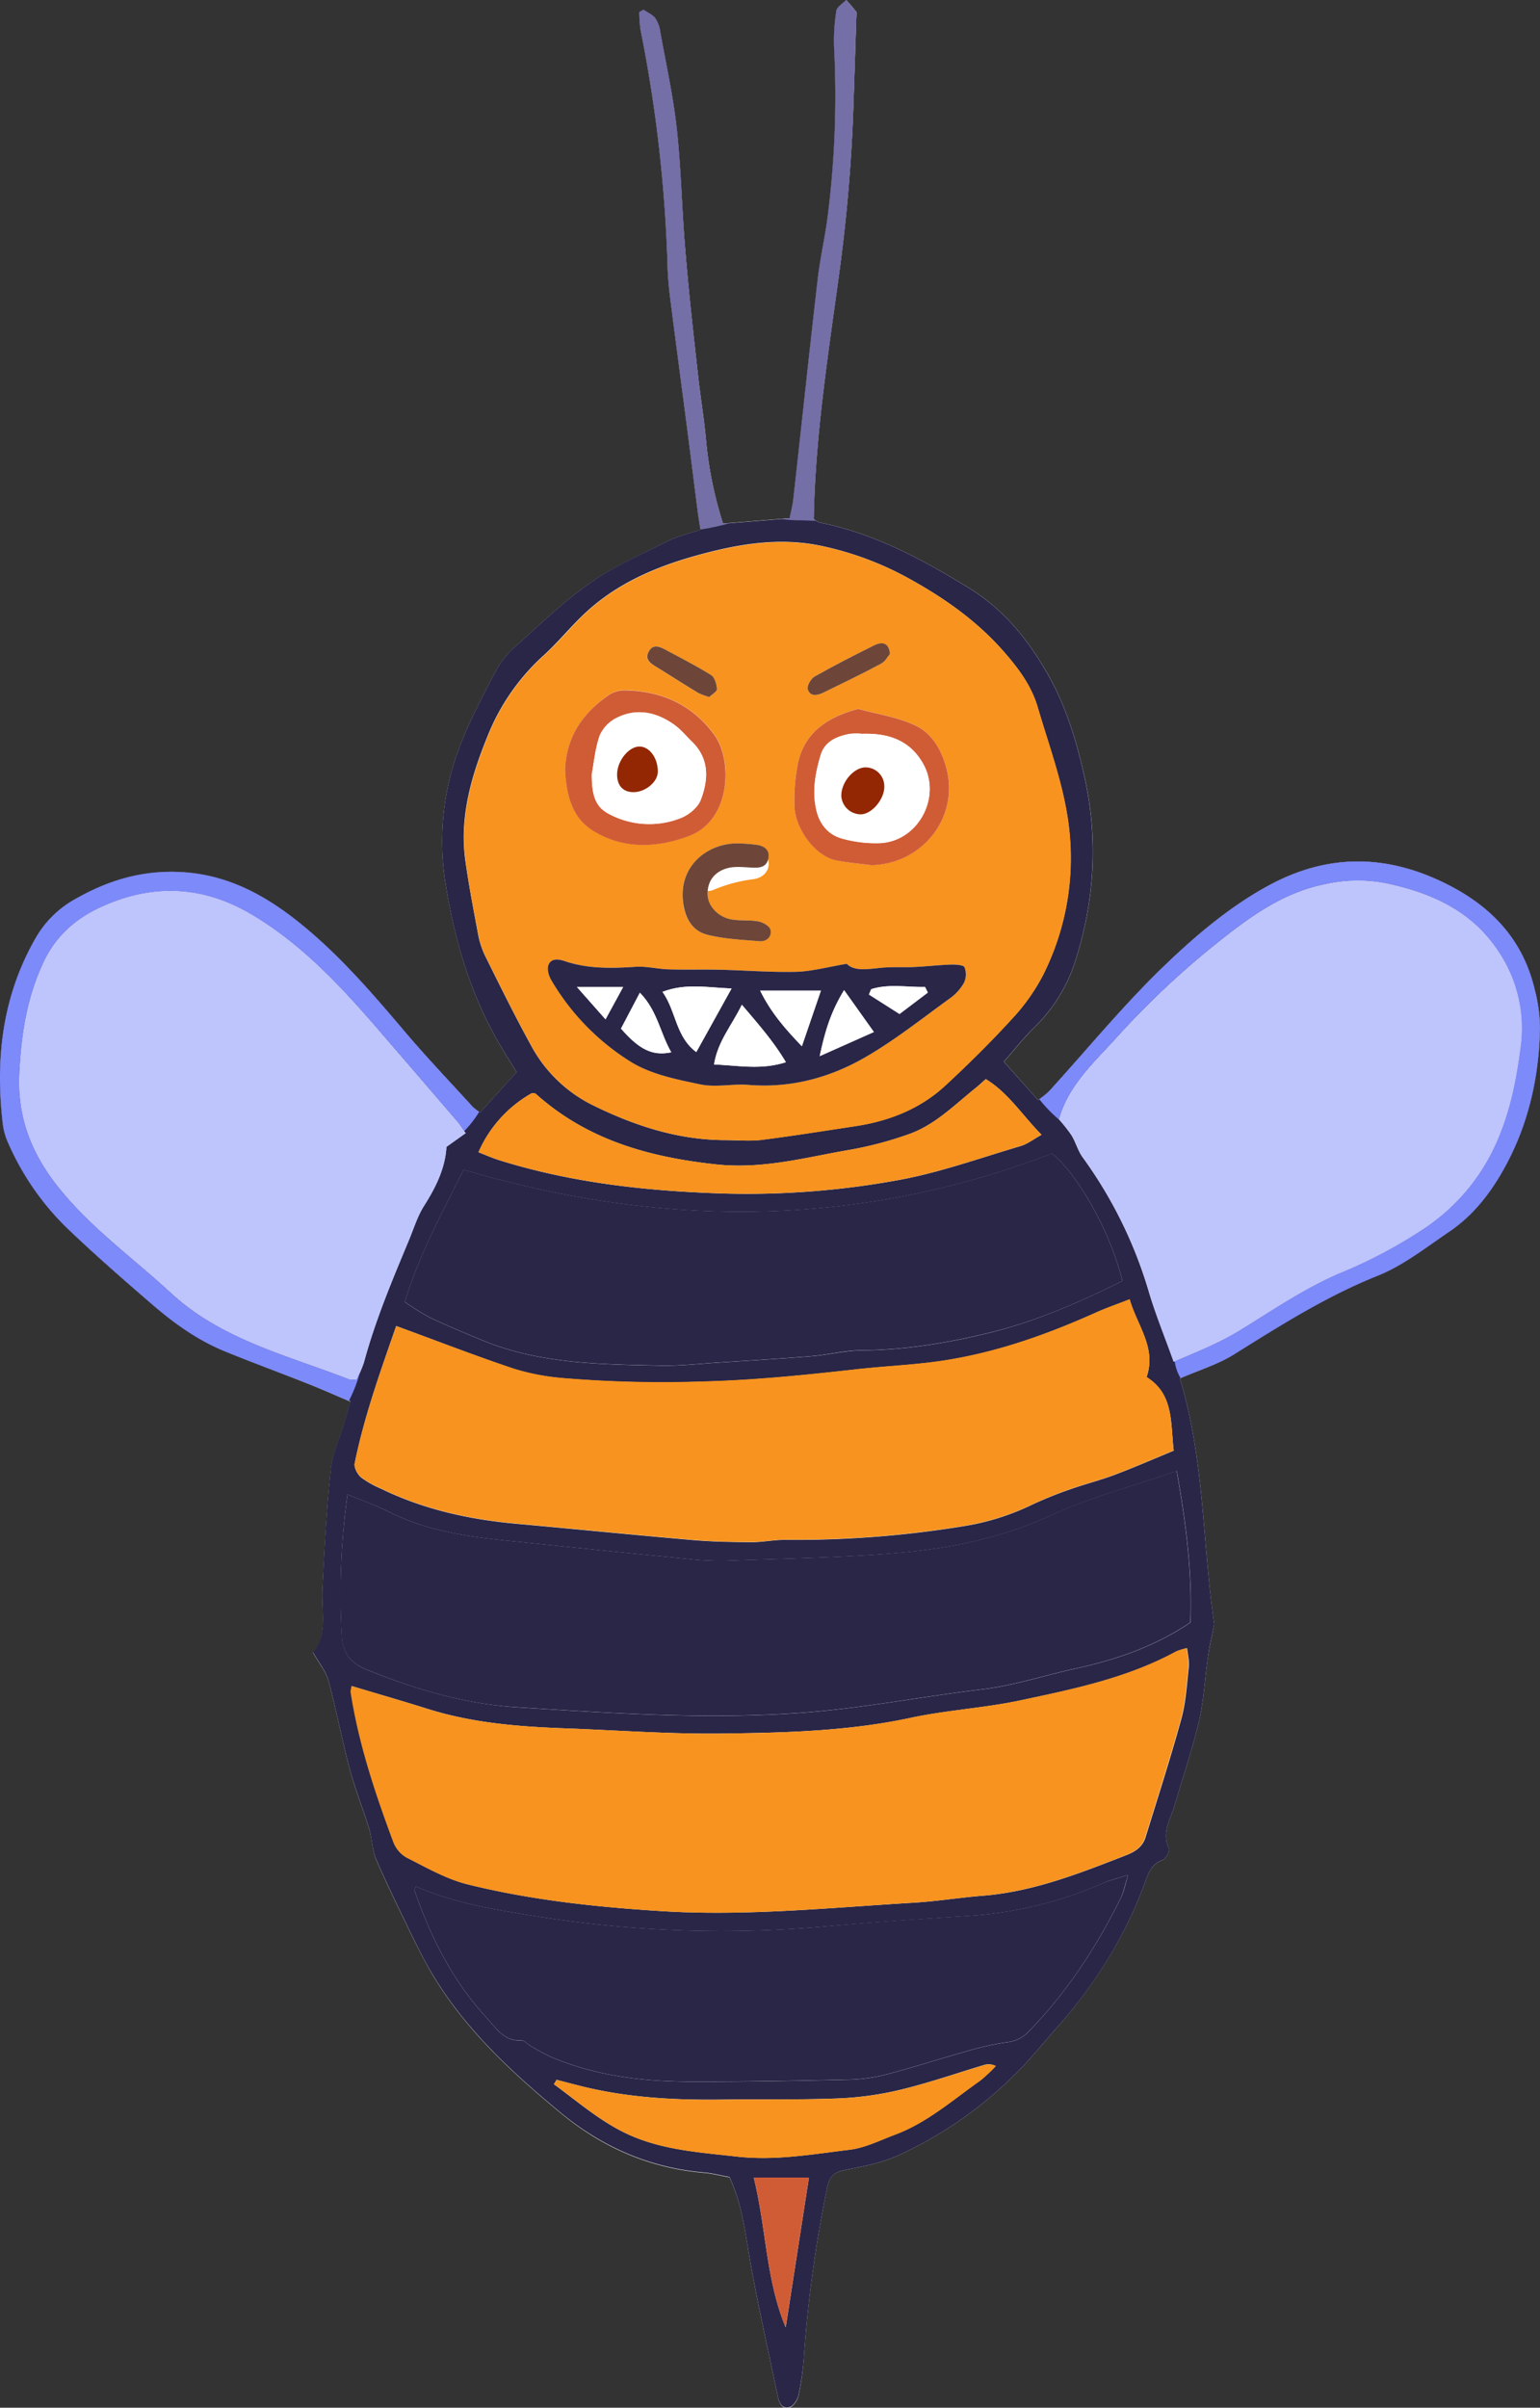 <svg xmlns="http://www.w3.org/2000/svg" viewBox="0 0 490.07 765.98"><rect x="0" y="0" width="490.07" height="765.98" fill="#333333" stroke="none"/><defs><style>.cls-1{fill:#fff;}.cls-2{fill:#292648;}.cls-3{fill:#f7931e;}.cls-4{fill:#bec4fc;}.cls-5{fill:#d05c36;}.cls-6{fill:#6d4639;}.cls-7{fill:#932703;}.cls-8{fill:#7d8af9;}.cls-9{fill:#756fa7;}</style></defs><title>EvilBee</title><g id="Layer_2" data-name="Layer 2"><g id="Character"><g id="Bee"><path class="cls-1" d="M375.46,438.55c6.3-2.74,12.2-4.51,17.23-7.65,14.75-9.22,29.35-18.47,45.65-25,8.16-3.27,15.41-9,22.79-14,8.92-6,15-14.83,19.64-24.21,6.24-12.73,9.09-26.61,9.29-40.86A49.88,49.88,0,0,0,488.44,315c-3.65-15.64-13.3-26.2-27.51-33.46-19.42-9.93-38.47-10.12-57.57.37-12.43,6.82-23.22,16.05-33.26,25.74-12.82,12.37-24.17,26.26-36.2,39.46a29.89,29.89,0,0,1-3.57,2.88l-10.85-12.21c3.26-3.71,6.12-7.39,9.41-10.64A51.28,51.28,0,0,0,342,306.36c6.26-19.3,7.58-38.86,3.21-58.82-2.55-11.65-6-23-11.9-33.29-6.24-10.85-13.83-20.35-25-27.22-15-9.19-30.13-17.35-47.5-20.81a7.2,7.2,0,0,1-1.84-1.08c.45-26.19,4.53-52,8.06-77.9a523.76,523.76,0,0,0,4.55-53.36q.47-14,.92-28.09c0-.67.31-1.53,0-2A49,49,0,0,0,269.29,0c-1.1,1.17-3,2.23-3.17,3.54a60,60,0,0,0-.68,12,303.14,303.14,0,0,1-2,52.84c-.84,6.85-2.45,13.62-3.24,20.47-2.69,23.3-5.16,46.62-7.76,69.93-.23,2.11-.79,4.18-1.15,6.07l-21.21,1.71a124.53,124.53,0,0,1-5.41-26.7c-.63-6.89-1.8-13.73-2.55-20.61-1.43-13.09-2.93-26.19-4-39.31C217,67,216.79,54.05,215.4,41.18c-1.13-10.42-3.42-20.71-5.28-31a10.4,10.4,0,0,0-1.56-4.37c-.9-1.19-2.49-1.85-3.78-2.75l-1.34.81a40.38,40.38,0,0,0,.39,5.6,449.07,449.07,0,0,1,8.61,75.76c.12,3.34.45,6.68.87,10,1.75,13.73,3.58,27.45,5.36,41.17,1.15,8.85,2.24,17.7,3.38,26.55.22,1.72.53,3.42.87,5.6-3.65,1.24-7.18,2-10.31,3.58-8.36,4.18-17,8-24.67,13.27-8.38,5.82-15.8,13.05-23.45,19.87a28.56,28.56,0,0,0-6.41,7.66c-4.24,8.09-8.58,16.21-11.81,24.73a84,84,0,0,0-4.37,44.1c3,18.3,8.2,35.59,17.71,51.53,1.56,2.62,3.19,5.2,4.82,7.84l-11.65,12.81a19.34,19.34,0,0,1-2.38-1.84c-7.22-7.92-14.63-15.69-21.56-23.86-9.4-11.08-18.84-22.1-29.89-31.61-12.78-11-26.48-19.23-44.33-19.26-11.25,0-21,3.22-30.44,8.55a32.92,32.92,0,0,0-12.78,12.44C.66,317-1.57,337,.93,357.93a20.92,20.92,0,0,0,1.7,5.77,85.47,85.47,0,0,0,20,28.25c8.46,8,17.19,15.63,26,23.22,6.95,6,14.44,11.31,23,14.79s17.49,6.74,26.21,10.18c4.5,1.78,8.92,3.76,13.74,5.8-.84,2.87-1.44,5-2.07,7.07-1.46,4.88-3.73,9.68-4.25,14.66-1.32,12.62-2,25.31-2.64,38-.35,7.12,1.79,14.54-3,20.09,1.91,3.41,4.11,6,4.93,9.05,2.51,9.26,4.27,18.71,6.74,28,1.73,6.46,4.26,12.7,6.21,19.11,1,3.15.91,6.66,2.19,9.64,3.52,8.15,7.45,16.13,11.33,24.13,1.94,4,4,8,6.22,11.85,10.48,17.82,25.38,31.63,41.09,44.62,13.25,11,28.39,17.62,45.67,19.11,2.85.25,5.66,1,8.17,1.44,3.82,8.21,4.85,16.58,6.28,25,2.55,15,6,29.75,9.06,44.61.43,2.08,1.25,4.33,3.77,3.6,1.24-.35,2.52-2.34,2.83-3.79a87.92,87.92,0,0,0,1.68-11.92,407.05,407.05,0,0,1,7.45-54.36c.74-3.46,2.15-4.77,5.49-5.44,5.66-1.14,11.51-2.19,16.72-4.52a127.79,127.79,0,0,0,37.75-26.15c4.6-4.54,8.66-9.63,12.95-14.48,12.22-13.82,21.94-29.16,28.27-46.55,1.09-3,2.13-5.76,5.63-7,1-.34,2.31-2.86,1.93-3.63-2.43-5,.45-9.1,1.72-13.47,2.62-9,5.7-17.86,7.83-27,1.57-6.68,1.85-13.65,2.85-20.47.53-3.59,1.39-7.14,2-10.37C382.63,490.87,383.32,464.41,375.46,438.55Z"/><path class="cls-2" d="M375.46,438.55c7.86,25.86,7.17,52.33,10.93,78.21-.64,3.24-1.5,6.78-2,10.37-1,6.82-1.29,13.79-2.85,20.47-2.13,9.1-5.21,18-7.83,27-1.27,4.37-4.15,8.48-1.72,13.47.38.77-.93,3.29-1.93,3.63-3.5,1.21-4.54,4-5.63,7-6.33,17.39-16,32.73-28.27,46.55-4.29,4.85-8.35,9.94-12.95,14.48a127.79,127.79,0,0,1-37.75,26.15c-5.22,2.33-11.06,3.38-16.72,4.52-3.33.67-4.75,2-5.49,5.44a407.05,407.05,0,0,0-7.45,54.36A87.92,87.92,0,0,1,254.09,762c-.31,1.45-1.59,3.44-2.83,3.79-2.52.72-3.33-1.52-3.77-3.6-3.07-14.86-6.51-29.66-9.06-44.61-1.43-8.38-2.46-16.75-6.28-25-2.51-.45-5.32-1.19-8.17-1.44-17.28-1.49-32.42-8.15-45.67-19.11-15.72-13-30.61-26.8-41.09-44.62-2.26-3.84-4.27-7.84-6.22-11.85-3.87-8-7.81-16-11.33-24.13-1.28-3-1.23-6.49-2.19-9.64-1.95-6.41-4.48-12.65-6.21-19.11-2.47-9.27-4.24-18.72-6.74-28-.82-3-3-5.64-4.93-9.05,4.76-5.55,2.62-13,3-20.09.62-12.68,1.32-25.37,2.64-38,.52-5,2.79-9.78,4.25-14.66.63-2.1,1.23-4.21,2.07-7.07-4.82-2-9.24-4-13.74-5.8C89.09,436.7,80.28,433.49,71.6,430s-16.07-8.79-23-14.79c-8.79-7.59-17.52-15.27-26-23.22a85.47,85.47,0,0,1-20-28.25,20.92,20.92,0,0,1-1.7-5.77c-2.5-20.9-.27-41,10.46-59.59A32.92,32.92,0,0,1,24.17,285.9c9.46-5.34,19.2-8.57,30.44-8.55,17.85,0,31.55,8.27,44.33,19.26,11.05,9.51,20.49,20.53,29.89,31.61,6.93,8.17,14.34,15.94,21.56,23.86a19.34,19.34,0,0,0,2.38,1.84l11.65-12.81c-1.62-2.64-3.25-5.22-4.82-7.84-9.5-15.94-14.74-33.23-17.71-51.53a84,84,0,0,1,4.37-44.1c3.23-8.51,7.57-16.64,11.81-24.73a28.56,28.56,0,0,1,6.41-7.66c7.65-6.82,15.07-14.05,23.45-19.87,7.62-5.3,16.31-9.09,24.67-13.27,3.13-1.57,6.66-2.34,10.31-3.58-.34-2.17-.65-3.88-.87-5.6-1.14-8.85-2.23-17.7-3.38-26.55-1.78-13.72-3.61-27.44-5.36-41.17-.42-3.32-.75-6.66-.87-10a449.07,449.07,0,0,0-8.61-75.76,40.38,40.38,0,0,1-.39-5.6L204.78,3c1.29.89,2.88,1.56,3.78,2.75a10.4,10.4,0,0,1,1.56,4.37c1.85,10.34,4.15,20.63,5.28,31C216.79,54.05,217,67,218.07,80c1.1,13.12,2.6,26.22,4,39.31.75,6.88,1.92,13.72,2.55,20.61a124.53,124.53,0,0,0,5.41,26.7l21.21-1.71c.37-1.89.92-4,1.15-6.07,2.6-23.31,5.07-46.63,7.76-69.93.79-6.86,2.41-13.62,3.24-20.47a303.14,303.14,0,0,0,2-52.84,60,60,0,0,1,.68-12c.2-1.31,2.06-2.37,3.17-3.54a49,49,0,0,1,3.2,3.83c.31.44,0,1.3,0,2q-.46,14-.92,28.09A523.76,523.76,0,0,1,267,87.25c-3.53,25.85-7.61,51.71-8.06,77.9a7.2,7.2,0,0,0,1.84,1.08c17.37,3.46,32.53,11.61,47.5,20.81,11.19,6.87,18.78,16.37,25,27.22,5.93,10.3,9.35,21.65,11.9,33.29,4.37,20,3.05,39.53-3.21,58.82a51.28,51.28,0,0,1-13.12,20.76c-3.29,3.25-6.15,6.93-9.41,10.64L330.34,350a29.89,29.89,0,0,0,3.57-2.88c12-13.2,23.37-27.1,36.2-39.46,10-9.69,20.84-18.92,33.26-25.74,19.1-10.49,38.15-10.3,57.57-.37,14.21,7.26,23.86,17.82,27.51,33.46a49.88,49.88,0,0,1,1.62,11.87c-.2,14.24-3,28.12-9.29,40.86-4.6,9.38-10.72,18.16-19.64,24.21-7.38,5-14.64,10.69-22.79,14-16.3,6.54-30.9,15.79-45.65,25C387.66,434,381.76,435.8,375.46,438.55ZM230.94,362.71c3.78,0,7.61.39,11.34-.08,9.93-1.25,19.82-2.86,29.73-4.34,10.84-1.62,20.78-5.48,28.87-13,7.32-6.78,14.44-13.81,21.16-21.18a62.27,62.27,0,0,0,10-14.16,82.7,82.7,0,0,0,8.43-43.46c-1.1-14.46-6.25-27.8-10.26-41.49-2-6.84-6.06-12.28-10.67-17.56-8.34-9.57-18.43-16.77-29.41-22.9a100.42,100.42,0,0,0-29.36-11c-13.48-2.7-26.7-.3-39.61,3.32-13.42,3.76-26.07,9.37-36.22,19.39-4.1,4-7.8,8.52-12.07,12.37a69.08,69.08,0,0,0-17.75,25.66c-5.18,12.71-9,25.79-7,39.75,1.09,7.73,2.57,15.4,4,23.07a27.41,27.41,0,0,0,2.26,7c4.77,9.59,9.5,19.22,14.67,28.59a44.58,44.58,0,0,0,19.47,18.84C201.91,358.14,215.85,362.71,230.94,362.71Zm-119,173.69a9.4,9.4,0,0,0-.26,1.94c2.55,16.42,7.77,32.09,13.54,47.59a9.7,9.7,0,0,0,4.15,5c6.36,3.19,12.72,6.89,19.53,8.57,20.2,5,40.84,7.2,61.63,8.5,26.88,1.68,53.56-1.1,80.29-2.68,7.34-.44,14.63-1.64,22-2.22,16.05-1.28,30.77-7.13,45.55-12.88,2.86-1.11,5.22-2.65,6.16-5.67,3.88-12.57,7.94-25.09,11.42-37.78,1.46-5.33,1.76-11,2.36-16.52.2-1.82-.32-3.72-.55-5.91a22.14,22.14,0,0,0-3.31,1c-15.52,8.47-32.64,12-49.64,15.61-11.54,2.45-23.47,3.1-35,5.57-20,4.28-40.34,4.75-60.62,5-16.5.18-33-1.07-49.54-1.67-14.76-.54-29.42-1.72-43.64-6.21C128.08,541.15,120.17,538.88,111.89,536.39ZM373.5,433.23c7.66-3.27,14.57-6,21.07-10,10.45-6.41,20.7-13.45,31.9-18.2a152.91,152.91,0,0,0,27.6-14.75,63.8,63.8,0,0,0,23.27-29.44c3.6-8.94,5.38-18.34,6.61-27.93a43.79,43.79,0,0,0-8.08-31.64c-8.43-12-21.21-17.43-35.06-20.32a47.55,47.55,0,0,0-19.26.38c-12.76,2.58-23,9.82-32.74,17.52a272.07,272.07,0,0,0-33.67,31.49C348,338.2,339.9,345.49,337,356.13a49.31,49.31,0,0,1,4,5.07c1.35,2.22,2,4.88,3.54,7a139.68,139.68,0,0,1,21.12,43C367.82,418.4,370.7,425.38,373.5,433.23ZM148.17,360.51c-1.25-1.77-1.81-2.73-2.53-3.56Q132.77,342,119.86,327C108.14,313.47,96,300.47,80.4,291.12c-15.86-9.51-32.05-10.1-48.57-2.41-7.83,3.65-14,9.06-17.91,17.28-5.37,11.38-7.17,23.21-7.76,35.63-.66,14,4,25.61,12.65,36.32,10.31,12.83,23.67,22.31,35.59,33.36,16.07,14.89,37.16,19.87,56.84,27.54a7.36,7.36,0,0,0,2.24,0,39,39,0,0,0,2.32-5.38c3.62-13.4,9-26.14,14.31-38.9,1.55-3.7,2.73-7.66,4.86-11,3.77-5.92,6.73-12,7.09-18.71ZM110.59,475.43a227.88,227.88,0,0,0-1.77,45.33c.38,5.57,3.17,8.53,7.83,10.41,15.42,6.24,31.38,10.94,47.94,12,29.84,1.86,59.64,3.91,89.68,1.81,19.69-1.38,38.92-5.21,58.41-7.53,9.9-1.18,19.56-4.4,29.36-6.54,12.92-2.82,25.29-6.95,36.8-14.72.64-15.82-1.41-31.66-4.35-48.19-13.82,4.78-27.5,8.37-40.16,14.16-15.57,7.13-31.84,10.47-48.51,11.89-18,1.54-36.14,1.79-54.22,2.47a90.34,90.34,0,0,1-12-.48c-17.12-1.66-34.22-3.43-51.33-5.18-15.12-1.54-30.29-2.75-44.23-9.76C119.88,479,115.5,477.48,110.59,475.43Zm15.49-53.57c-4.92,14.2-10.15,28.62-13.21,43.71-.27,1.32.86,3.45,2,4.43a29.93,29.93,0,0,0,6.39,3.62c13.65,6.65,28.2,9.81,43.23,11.17,18.69,1.69,37.37,3.56,56.07,5.17,6.21.53,12.46.63,18.7.66,3.56,0,7.13-.77,10.69-.74a331.49,331.49,0,0,0,56.73-4.35,77.91,77.91,0,0,0,21.64-6.77,123.08,123.08,0,0,1,12.4-5c4.62-1.64,9.41-2.83,14-4.56,6.22-2.35,12.32-5,18.79-7.68-1.06-8.88.07-18-8.64-23.39,3.22-9.38-3-16.31-5.38-24.74-4.14,1.62-7.5,2.77-10.73,4.22-17,7.64-34.46,13.69-53.06,15.89-7.75.92-15.57,1.31-23.33,2.18-16.2,1.82-32.35,3.46-48.71,3.87a378.61,378.61,0,0,1-43.5-1,73.74,73.74,0,0,1-16.42-3C151.46,431.43,139.4,426.73,126.08,421.86Zm231.09-14.34c-3.62-15.24-14-33.7-22.36-40.54-61.95,23.76-124.28,23.79-187.27,5.16-6.91,13.82-14.14,27.07-18.73,42.07a82.53,82.53,0,0,0,8.06,5c5.44,2.57,11,4.88,16.58,7.19,18.2,7.53,37.49,7.66,56.7,8.08,6.23.13,12.47-.61,18.71-1,9.8-.63,19.61-1.21,29.39-2,5.33-.44,10.63-1.81,15.95-1.86,14.18-.13,28-2.44,41.68-5.85C330.21,420.15,343.66,414.22,357.17,407.53ZM359,596.47c-3.51,1.14-5.8,1.69-7.92,2.61a125.78,125.78,0,0,1-42,10.4c-15.14,1-30.29,2-45.4,3.31a372.54,372.54,0,0,1-92.15-3c-13.33-2.12-26.7-4.19-39.18-9.62-.33.83-.52,1.06-.47,1.21,5.17,14.87,12.12,28.76,22.88,40.45,3.08,3.34,5.6,7.68,11.24,7.34.9-.05,1.83,1.16,2.8,1.7a71.31,71.31,0,0,0,7,3.74c14.06,5.84,28.89,7.61,43.93,7.65,17,.05,33.93-.27,50.89-.65a51.94,51.94,0,0,0,11.87-1.75c8.2-2.15,16.27-4.78,24.44-7.05a90.63,90.63,0,0,1,13.67-3.1,10.65,10.65,0,0,0,6.85-3.49c12.1-12.43,21.45-26.76,29.14-42.22C357.57,602.09,358,599.92,359,596.47ZM313.71,343.31c-1.18,1-2.13,1.95-3.15,2.77-6.78,5.42-13,11.82-21.35,14.76a115.8,115.8,0,0,1-18.67,4.95c-14.12,2.42-27.78,6.28-42.75,4.65-21.46-2.34-40.95-7.81-57.26-22.42-.28-.25-.84-.17-1.26-.24a39.73,39.73,0,0,0-17,18.8c2.24.86,4.43,1.84,6.7,2.55,23.42,7.31,47.56,9.87,71.93,10.59a266.67,266.67,0,0,0,54.61-4.22c13.32-2.37,26.23-7.06,39.27-10.89,2.17-.64,4.09-2.17,6.67-3.59C325.15,354.63,320.9,347.7,313.71,343.31ZM177.13,661.67l-.86,1.4c8.39,6.13,16.24,13.14,26.08,17,10.26,4.06,21.13,4.76,32,6,12.3,1.4,24-.72,35.91-2.15,5-.6,9.76-3,14.55-4.81,10.21-3.81,18.31-11,27.05-17.15a46.25,46.25,0,0,0,5-4.68A5,5,0,0,0,313,657c-8.77,2.63-17.44,5.65-26.33,7.8a102.07,102.07,0,0,1-19.79,2.78c-12.27.49-24.57.21-36.86.38-14.79.21-29.49-.54-43.94-4C183.09,663.25,180.12,662.44,177.13,661.67Zm62.73,31.1c4,16.16,3.84,32.44,10.17,47.67l7.4-47.67Z"/><path class="cls-3" d="M230.94,362.71c-15.08,0-29-4.57-42.35-11.12a44.58,44.58,0,0,1-19.47-18.84c-5.17-9.38-9.9-19-14.67-28.59a27.41,27.41,0,0,1-2.26-7c-1.47-7.67-3-15.34-4-23.07-2-14,1.82-27,7-39.75a69.08,69.08,0,0,1,17.75-25.66c4.27-3.85,8-8.32,12.07-12.37,10.15-10,22.8-15.63,36.22-19.39,12.92-3.62,26.13-6,39.61-3.32a100.42,100.42,0,0,1,29.36,11c11,6.13,21.06,13.33,29.41,22.9,4.61,5.28,8.66,10.72,10.67,17.56,4,13.68,9.16,27,10.26,41.49A82.7,82.7,0,0,1,332.06,310a62.27,62.27,0,0,1-10,14.16c-6.72,7.36-13.85,14.39-21.16,21.18-8.1,7.5-18,11.37-28.87,13-9.91,1.48-19.8,3.09-29.73,4.34C238.55,363.1,234.72,362.71,230.94,362.71Zm38.52-56.09c-6.06,1-11,2.42-15.92,2.54-8.25.2-16.51-.47-24.77-.67-5.33-.13-10.67.06-16-.11-3.52-.11-7.06-1-10.54-.81-7.61.51-15.13.66-22.47-1.8-2.08-.7-4.32-1-5.21,1.21-.52,1.29.08,3.45.88,4.8a75.67,75.67,0,0,0,25.48,26.12c6.42,3.91,14.47,5.51,22,7.08,4.91,1,10.25-.25,15.34.16,13.42,1.08,25.88-2.29,37.22-8.86,9.41-5.46,18-12.32,26.87-18.71a15.31,15.31,0,0,0,4.44-4.93,6.28,6.28,0,0,0,.18-4.89c-.33-.76-2.65-.95-4-.9-4,.13-8,.59-12,.78-3.57.17-7.17-.09-10.71.27C276,308.35,271.79,309,269.46,306.62Zm-89.64-62c.32,7.41,1.8,15,8.47,19.32,9.63,6.25,20.46,5.93,30.9,2,13.53-5.07,14-24.12,8.23-32.08-6.84-9.49-16.52-14-28.15-14.28a9.17,9.17,0,0,0-5.07,1.18C185.83,226.46,180.3,233.92,179.81,244.65Zm97.42,30.6c16.47-.35,28.16-15.41,23.88-31.06-1.53-5.58-4.55-10.79-9.52-13.24-5.65-2.78-12.21-3.69-18.38-5.4a1.39,1.39,0,0,0-.65.12c-9.68,2.69-17.16,7.73-18.88,18.45a58.62,58.62,0,0,0-.87,12.63c.45,7.53,6.94,15.66,13.17,16.95C269.69,274.46,273.48,274.75,277.23,275.25ZM236,268.36c-10-.74-20.36,6.66-18.63,19,.69,5,3,8.82,7.63,10,5.34,1.35,11,1.57,16.52,2.07,2.38.21,4.11-1.41,3.61-3.65-.25-1.14-2.38-2.37-3.83-2.65-2.79-.54-5.76-.15-8.56-.64-4.43-.78-7.63-4.43-7.63-8.12,0-4.21,2.41-7.38,7-8.34,2.49-.51,5.18-.11,7.78,0,2.22.06,4.09-.48,4.57-2.92s-1-3.81-3.19-4.27A43.48,43.48,0,0,0,236,268.36ZM283.22,208c-.34-3.36-2.24-4.1-5.19-2.63-6.33,3.16-12.64,6.36-18.79,9.85-1.19.67-2.52,3-2.19,4.06.77,2.47,3.09,2,5,1.06,6.15-3,12.33-6,18.36-9.22C281.77,210.38,282.61,208.7,283.22,208Zm-57.5,13.76c.85-.83,2.49-1.73,2.44-2.52-.11-1.56-.72-3.73-1.88-4.46-4.71-3-9.69-5.48-14.61-8.11-1.8-1-3.76-2-5.17.57s.25,3.64,2.09,4.78c4.55,2.8,9.05,5.69,13.63,8.47A20.6,20.6,0,0,0,225.72,221.75Z"/><path class="cls-3" d="M111.89,536.39c8.28,2.49,16.19,4.76,24,7.24,14.21,4.49,28.87,5.67,43.64,6.21,16.51.6,33,1.85,49.54,1.67,20.28-.22,40.58-.68,60.62-5,11.54-2.47,23.46-3.12,35-5.57,17-3.6,34.12-7.14,49.64-15.61a22.14,22.14,0,0,1,3.31-1c.23,2.19.75,4.09.55,5.91-.6,5.53-.9,11.2-2.36,16.52-3.48,12.68-7.54,25.21-11.42,37.78-.93,3-3.29,4.56-6.16,5.67-14.77,5.75-29.49,11.6-45.55,12.88-7.34.58-14.63,1.79-22,2.22-26.74,1.59-53.41,4.36-80.29,2.68-20.79-1.3-41.43-3.51-61.63-8.5-6.81-1.68-13.17-5.38-19.53-8.57a9.7,9.7,0,0,1-4.15-5c-5.77-15.5-11-31.17-13.54-47.59A9.4,9.4,0,0,1,111.89,536.39Z"/><path class="cls-4" d="M373.5,433.23c-2.8-7.84-5.68-14.82-7.79-22a139.68,139.68,0,0,0-21.12-43c-1.51-2.08-2.18-4.74-3.54-7a49.31,49.31,0,0,0-4-5.07c2.89-10.64,11-17.93,18.12-25.83a272.07,272.07,0,0,1,33.67-31.49c9.76-7.7,20-14.93,32.74-17.52a47.55,47.55,0,0,1,19.26-.38c13.85,2.88,26.63,8.35,35.06,20.32a43.79,43.79,0,0,1,8.08,31.64c-1.23,9.58-3,19-6.61,27.93a63.8,63.8,0,0,1-23.27,29.44A152.91,152.91,0,0,1,426.47,405c-11.19,4.75-21.45,11.8-31.9,18.2C388.07,427.18,381.16,430,373.5,433.23Z"/><path class="cls-4" d="M148.17,360.51l-6.11,4.38c-.36,6.7-3.33,12.79-7.09,18.71-2.13,3.34-3.31,7.3-4.86,11-5.33,12.76-10.7,25.5-14.31,38.9a39,39,0,0,1-2.32,5.38,7.36,7.36,0,0,1-2.24,0c-19.68-7.67-40.77-12.65-56.84-27.54-11.92-11-25.28-20.53-35.59-33.36-8.6-10.71-13.31-22.28-12.65-36.32.59-12.42,2.39-24.26,7.76-35.63,3.88-8.22,10.09-13.64,17.91-17.28,16.52-7.69,32.72-7.1,48.57,2.41C96,300.47,108.14,313.47,119.86,327q12.94,14.93,25.78,29.95C146.35,357.78,146.92,358.74,148.17,360.51Z"/><path class="cls-2" d="M110.59,475.43c4.92,2,9.3,3.57,13.4,5.64,13.94,7,29.11,8.22,44.23,9.76,17.11,1.75,34.21,3.52,51.33,5.18a90.34,90.34,0,0,0,12,.48c18.08-.67,36.21-.93,54.22-2.47,16.67-1.42,32.94-4.76,48.51-11.89,12.66-5.8,26.34-9.39,40.16-14.16,2.93,16.53,5,32.37,4.35,48.19-11.51,7.77-23.88,11.9-36.8,14.72-9.8,2.14-19.45,5.36-29.36,6.54-19.49,2.33-38.72,6.16-58.41,7.53-30,2.1-59.84.05-89.68-1.81-16.55-1-32.52-5.74-47.94-12-4.66-1.88-7.45-4.84-7.83-10.41A227.88,227.88,0,0,1,110.59,475.43Z"/><path class="cls-3" d="M126.08,421.86c13.33,4.87,25.39,9.57,37.66,13.62a73.74,73.74,0,0,0,16.42,3,378.61,378.61,0,0,0,43.5,1c16.36-.41,32.52-2.05,48.71-3.87,7.76-.87,15.58-1.26,23.33-2.18,18.6-2.2,36.07-8.25,53.06-15.89,3.23-1.45,6.59-2.6,10.73-4.22,2.43,8.43,8.61,15.37,5.38,24.74,8.71,5.43,7.58,14.51,8.64,23.39-6.46,2.66-12.56,5.34-18.79,7.68-4.59,1.73-9.37,2.91-14,4.56a123.08,123.08,0,0,0-12.4,5,77.91,77.91,0,0,1-21.64,6.77,331.49,331.49,0,0,1-56.73,4.35c-3.56,0-7.12.75-10.69.74-6.23,0-12.49-.12-18.7-.66-18.7-1.61-37.37-3.48-56.07-5.17-15-1.36-29.58-4.52-43.23-11.17a29.93,29.93,0,0,1-6.39-3.62c-1.15-1-2.27-3.1-2-4.43C115.93,450.48,121.16,436.06,126.08,421.86Z"/><path class="cls-2" d="M357.17,407.53c-13.51,6.7-27,12.62-41.3,16.2-13.67,3.41-27.5,5.72-41.68,5.85-5.32,0-10.61,1.42-15.95,1.86-9.79.8-19.59,1.38-29.39,2-6.23.4-12.48,1.14-18.71,1-19.2-.41-38.5-.54-56.7-8.08-5.56-2.3-11.14-4.61-16.58-7.19a82.53,82.53,0,0,1-8.06-5c4.59-15,11.82-28.25,18.73-42.07,63,18.63,125.32,18.6,187.27-5.16C343.17,373.83,353.55,392.28,357.17,407.53Z"/><path class="cls-2" d="M359,596.47c-1.09,3.45-1.48,5.62-2.42,7.5-7.69,15.46-17,29.79-29.14,42.22a10.65,10.65,0,0,1-6.85,3.49,90.63,90.63,0,0,0-13.67,3.1c-8.17,2.27-16.24,4.91-24.44,7.05a51.94,51.94,0,0,1-11.87,1.75c-17,.38-33.93.7-50.89.65-15,0-29.87-1.81-43.93-7.65a71.31,71.31,0,0,1-7-3.74c-1-.54-1.91-1.75-2.8-1.7-5.64.33-8.16-4-11.24-7.34-10.76-11.69-17.71-25.58-22.88-40.45-.05-.15.14-.39.47-1.21,12.48,5.43,25.85,7.5,39.18,9.62a372.54,372.54,0,0,0,92.15,3c15.11-1.35,30.26-2.34,45.4-3.31a125.78,125.78,0,0,0,42-10.4C353.25,598.16,355.54,597.61,359,596.47Z"/><path class="cls-3" d="M313.71,343.31c7.19,4.39,11.44,11.32,17.72,17.69-2.59,1.42-4.5,3-6.67,3.59-13,3.83-26,8.51-39.27,10.89a266.67,266.67,0,0,1-54.61,4.22c-24.38-.72-48.51-3.28-71.93-10.59-2.27-.71-4.46-1.69-6.7-2.55a39.73,39.73,0,0,1,17-18.8c.42.07,1,0,1.26.24,16.31,14.61,35.8,20.09,57.26,22.42,15,1.63,28.64-2.23,42.75-4.65a115.8,115.8,0,0,0,18.67-4.95c8.38-2.94,14.57-9.34,21.35-14.76C311.58,345.26,312.53,344.35,313.71,343.31Z"/><path class="cls-3" d="M177.13,661.67c3,.77,6,1.59,9,2.31,14.45,3.46,29.15,4.21,43.94,4,12.29-.17,24.59.11,36.86-.38a102.07,102.07,0,0,0,19.79-2.78c8.89-2.15,17.56-5.17,26.33-7.8a5,5,0,0,1,3.85.29,46.25,46.25,0,0,1-5,4.68c-8.74,6.15-16.85,13.34-27.05,17.15-4.8,1.79-9.58,4.22-14.55,4.81-11.88,1.42-23.6,3.54-35.91,2.15-10.92-1.24-21.79-1.94-32-6-9.84-3.89-17.69-10.9-26.08-17Z"/><path class="cls-5" d="M239.86,692.76h17.57L250,740.43C243.69,725.2,243.84,708.92,239.86,692.76Z"/><path class="cls-2" d="M269.46,306.62c2.33,2.4,6.51,1.73,10.78,1.29,3.54-.37,7.14-.1,10.71-.27,4-.19,8-.65,12-.78,1.4,0,3.72.14,4,.9a6.28,6.28,0,0,1-.18,4.89,15.31,15.31,0,0,1-4.44,4.93c-8.85,6.39-17.46,13.26-26.87,18.71-11.33,6.57-23.8,9.94-37.22,8.86-5.09-.41-10.43.86-15.34-.16-7.54-1.57-15.59-3.17-22-7.08a75.67,75.67,0,0,1-25.48-26.12c-.8-1.35-1.4-3.5-.88-4.8.89-2.21,3.14-1.91,5.21-1.21,7.33,2.46,14.86,2.31,22.47,1.8,3.48-.23,7,.7,10.54.81,5.33.16,10.67,0,16,.11,8.26.19,16.53.87,24.77.67C258.48,309,263.4,307.64,269.46,306.62Zm-19.36,31.32c-4-6.74-8.7-12-14-18.29-3.33,6.81-7.67,11.63-8.85,19C235.06,339,242.18,340.46,250.09,337.93Zm-17.29-23.47c-7.8-.27-14.48-1.76-22,1.08,4.4,6.2,4.16,14.27,10.76,19.16Zm9.1.69c3.41,6.92,7.85,12.06,13.27,17.69l6.06-17.69Zm36.18,13.16L268.61,315c-4.17,6.86-6.09,13.06-7.75,21Zm-80.47-1.08c5.91,6.79,10.1,8.76,16,7.54-3.49-6-4.38-13.26-10-18.95Zm97.64-11.46-.89-1.79c-5.72.12-11.54-1.08-17.14.71l-.72,1.7,9.74,6.19Zm-102.56,8.51L198.3,314H183.59Z"/><path class="cls-5" d="M179.81,244.65c.49-10.72,6-18.19,14.37-23.83a9.17,9.17,0,0,1,5.07-1.18c11.63.26,21.31,4.79,28.15,14.28,5.73,8,5.31,27-8.23,32.08-10.43,3.91-21.27,4.22-30.9-2C181.62,259.65,180.13,252.06,179.81,244.65Zm8.52,1.55c-.08,7.22,1.4,10.56,5.31,12.65a27.24,27.24,0,0,0,22.64,1.53c2.65-.94,5.73-3.37,6.7-5.86,2.48-6.43,2.86-13.11-2.78-18.59-1.92-1.86-3.64-4-5.81-5.51-5.66-3.94-11.92-5.23-18.26-2a11.36,11.36,0,0,0-5.29,5.58C189.36,238.31,189,242.95,188.33,246.2Z"/><path class="cls-5" d="M277.23,275.25c-3.75-.5-7.54-.79-11.24-1.55-6.23-1.28-12.72-9.42-13.17-16.95a58.62,58.62,0,0,1,.87-12.63c1.71-10.72,9.2-15.76,18.88-18.45a1.39,1.39,0,0,1,.65-.12c6.17,1.71,12.74,2.62,18.38,5.4,5,2.45,8,7.65,9.52,13.24C305.39,259.84,293.7,274.9,277.23,275.25Zm-2.91-41.79a18.4,18.4,0,0,0-3.88,0c-4.09.75-8,2.4-9.25,6.66-1.75,5.75-2.81,11.69-1.36,17.77,1.08,4.52,3.89,7.69,8.18,8.88a39.89,39.89,0,0,0,11.86,1.44c12.29-.44,20-14.71,13.8-25.42C289.58,235.7,283,233.17,274.32,233.46Z"/><path class="cls-1" d="M239.62,269.72a56.86,56.86,0,0,0-15.45,3.83c-2.49,1-4.27,3.32-3.49,6.15.65,2.36,3.64,4.53,6.15,3.49a48,48,0,0,1,12.8-3.47c2.68-.31,5-2.08,5-5C244.62,272.26,242.32,269.41,239.62,269.72Z"/><path class="cls-6" d="M236,268.36a43.48,43.48,0,0,1,5.32.49c2.19.46,3.69,1.8,3.19,4.27s-2.36,3-4.57,2.92c-2.6-.07-5.29-.47-7.78,0-4.64,1-7,4.13-7,8.34,0,3.69,3.2,7.34,7.63,8.12,2.81.49,5.77.11,8.56.64,1.45.28,3.58,1.5,3.83,2.65.49,2.24-1.23,3.86-3.61,3.65-5.53-.49-11.18-.71-16.52-2.07-4.64-1.18-6.93-5-7.63-10C215.65,275,226,267.62,236,268.36Z"/><path class="cls-6" d="M283.22,208c-.62.71-1.45,2.39-2.81,3.12-6,3.23-12.21,6.21-18.36,9.22-1.9.93-4.23,1.42-5-1.06-.33-1.07,1-3.39,2.19-4.06,6.15-3.49,12.46-6.69,18.79-9.85C281,203.89,282.89,204.63,283.22,208Z"/><path class="cls-6" d="M225.72,221.75a20.6,20.6,0,0,1-3.5-1.28c-4.57-2.77-9.07-5.67-13.63-8.47-1.85-1.14-3.44-2.34-2.09-4.78s3.37-1.53,5.17-.57c4.91,2.63,9.9,5.16,14.61,8.11,1.16.72,1.77,2.9,1.88,4.46C228.21,220,226.57,220.92,225.72,221.75Z"/><path class="cls-1" d="M250.09,337.93c-7.91,2.53-15,1-22.88.72,1.18-7.38,5.52-12.19,8.85-19C241.39,325.92,246.1,331.19,250.09,337.93Z"/><path class="cls-1" d="M232.81,314.47,221.59,334.7c-6.6-4.88-6.36-13-10.76-19.16C218.33,312.71,225,314.2,232.81,314.47Z"/><path class="cls-1" d="M241.9,315.16h19.34l-6.06,17.69C249.76,327.22,245.31,322.08,241.9,315.16Z"/><path class="cls-1" d="M278.09,328.32,260.86,336c1.66-8,3.58-14.18,7.75-21Z"/><path class="cls-1" d="M197.62,327.23l6-11.41c5.58,5.68,6.47,12.94,10,18.95C207.72,336,203.53,334,197.62,327.23Z"/><path class="cls-1" d="M295.26,315.78l-9,6.81-9.74-6.19.72-1.7c5.6-1.78,11.42-.58,17.14-.71Z"/><path class="cls-1" d="M192.69,324.29,183.59,314H198.3Z"/><path class="cls-1" d="M188.33,246.2c.62-3.25,1-7.89,2.5-12.16a11.36,11.36,0,0,1,5.29-5.58c6.34-3.27,12.6-2,18.26,2,2.17,1.51,3.89,3.64,5.81,5.51,5.64,5.48,5.26,12.16,2.78,18.59-1,2.49-4,4.92-6.7,5.86a27.24,27.24,0,0,1-22.64-1.53C189.74,256.76,188.25,253.42,188.33,246.2Zm8,.07c-.06,3.53,1.75,5.63,5,5.76,3.84.15,7.93-3.12,8-6.39.08-4.18-2.38-7.83-5.49-8.11C200.4,237.2,196.46,241.82,196.38,246.26Z"/><path class="cls-1" d="M274.32,233.46c8.7-.29,15.26,2.24,19.36,9.37,6.16,10.71-1.52,25-13.8,25.42A39.89,39.89,0,0,1,268,266.81c-4.28-1.18-7.09-4.36-8.18-8.88-1.46-6.08-.39-12,1.36-17.77,1.29-4.26,5.15-5.91,9.25-6.66A18.4,18.4,0,0,1,274.32,233.46Zm7.09,16.61a6,6,0,0,0-5.9-5.94c-3.9,0-8,4.94-7.76,9.33a6.25,6.25,0,0,0,6.31,5.61C277.59,258.92,281.56,254.06,281.41,250.07Z"/><path class="cls-7" d="M196.38,246.26c.08-4.45,4-9.07,7.46-8.75,3.11.29,5.58,3.93,5.49,8.11-.07,3.27-4.16,6.55-8,6.39C198.13,251.9,196.32,249.79,196.38,246.26Z"/><path class="cls-7" d="M281.41,250.07c.15,4-3.82,8.85-7.36,9a6.25,6.25,0,0,1-6.31-5.61c-.25-4.39,3.87-9.34,7.76-9.33A6,6,0,0,1,281.41,250.07Z"/><path class="cls-8" d="M97.81,440.14c4.33,1.71,8.6,3.61,13.2,5.57a46.54,46.54,0,0,0,3.53-9.1c-.37.76-.75,1.51-1.07,2.26a7.36,7.36,0,0,1-2.24,0c-19.68-7.67-40.77-12.65-56.84-27.54-11.92-11-25.28-20.53-35.59-33.36-8.6-10.71-13.31-22.28-12.65-36.32.59-12.42,2.39-24.26,7.76-35.63,3.88-8.22,10.09-13.64,17.91-17.28,16.52-7.69,32.72-7.1,48.57,2.41C96,300.47,108.14,313.47,119.86,327q12.94,14.93,25.78,29.95c.62.72,1.13,1.54,2.07,2.91a32.63,32.63,0,0,0,4.78-6.15,14.67,14.67,0,0,1-2.1-1.64c-7.22-7.92-14.63-15.69-21.56-23.86-9.4-11.08-18.84-22.1-29.89-31.61-12.78-11-26.48-19.23-44.33-19.26-11.25,0-21,3.22-30.44,8.55a32.92,32.92,0,0,0-12.78,12.44C.66,317-1.57,337,.93,357.93a20.93,20.93,0,0,0,1.7,5.77,85.48,85.48,0,0,0,20,28.25c8.46,8,17.19,15.63,26,23.22,6.95,6,14.44,11.31,23,14.79S89.09,436.7,97.81,440.14Z"/><path class="cls-8" d="M480.77,367.71c6.24-12.73,9.09-26.61,9.29-40.86A49.88,49.88,0,0,0,488.44,315c-3.65-15.64-13.3-26.2-27.51-33.46-19.42-9.93-38.47-10.12-57.57.37-12.43,6.82-23.22,16.05-33.26,25.74-12.82,12.37-24.17,26.26-36.2,39.46a23.22,23.22,0,0,1-3.18,2.59,46.43,46.43,0,0,0,6.43,6.62l-.14-.17c2.89-10.64,11-17.93,18.12-25.83a272.08,272.08,0,0,1,33.67-31.49c9.76-7.7,20-14.93,32.74-17.52a47.54,47.54,0,0,1,19.26-.38c13.85,2.88,26.63,8.35,35.06,20.32a43.79,43.79,0,0,1,8.08,31.64c-1.23,9.58-3,19-6.61,27.93a63.8,63.8,0,0,1-23.27,29.44A152.91,152.91,0,0,1,426.47,405c-11.19,4.75-21.45,11.8-31.9,18.2-6.4,3.93-13.21,6.68-20.74,9.89a13.83,13.83,0,0,0,1.87,5.36c6.21-2.68,12-4.45,17-7.55,14.75-9.22,29.35-18.47,45.65-25,8.16-3.27,15.41-9,22.79-14C470.05,385.87,476.18,377.09,480.77,367.71Z"/><path class="cls-9" d="M255.22,165.54c1.49.05,3,.14,4.54.15-.25-.17-.51-.36-.8-.54.45-26.19,4.53-52,8.06-77.9a523.76,523.76,0,0,0,4.55-53.36q.47-14,.92-28.09c0-.67.31-1.53,0-2A49,49,0,0,0,269.29,0c-1.1,1.17-3,2.23-3.17,3.54a60,60,0,0,0-.68,12,303.15,303.15,0,0,1-2,52.84c-.84,6.85-2.45,13.62-3.24,20.47-2.69,23.3-5.16,46.62-7.76,69.93-.23,2.11-.79,4.18-1.15,6.07l-2.93.24A44.52,44.52,0,0,0,255.22,165.54Z"/><path class="cls-9" d="M203.44,3.83a40.38,40.38,0,0,0,.39,5.6,449.05,449.05,0,0,1,8.61,75.76c.12,3.34.45,6.69.87,10,1.75,13.73,3.58,27.45,5.36,41.17,1.15,8.85,2.24,17.7,3.38,26.55.22,1.7.52,3.4.86,5.55a73.7,73.7,0,0,0,9.6-2.1l-2.46.2a124.52,124.52,0,0,1-5.41-26.7c-.63-6.89-1.8-13.73-2.55-20.61-1.43-13.09-2.93-26.19-4-39.31C217,67,216.79,54.05,215.4,41.18c-1.13-10.42-3.42-20.71-5.28-31a10.4,10.4,0,0,0-1.56-4.37c-.9-1.19-2.49-1.85-3.78-2.75Z"/></g></g></g></svg>